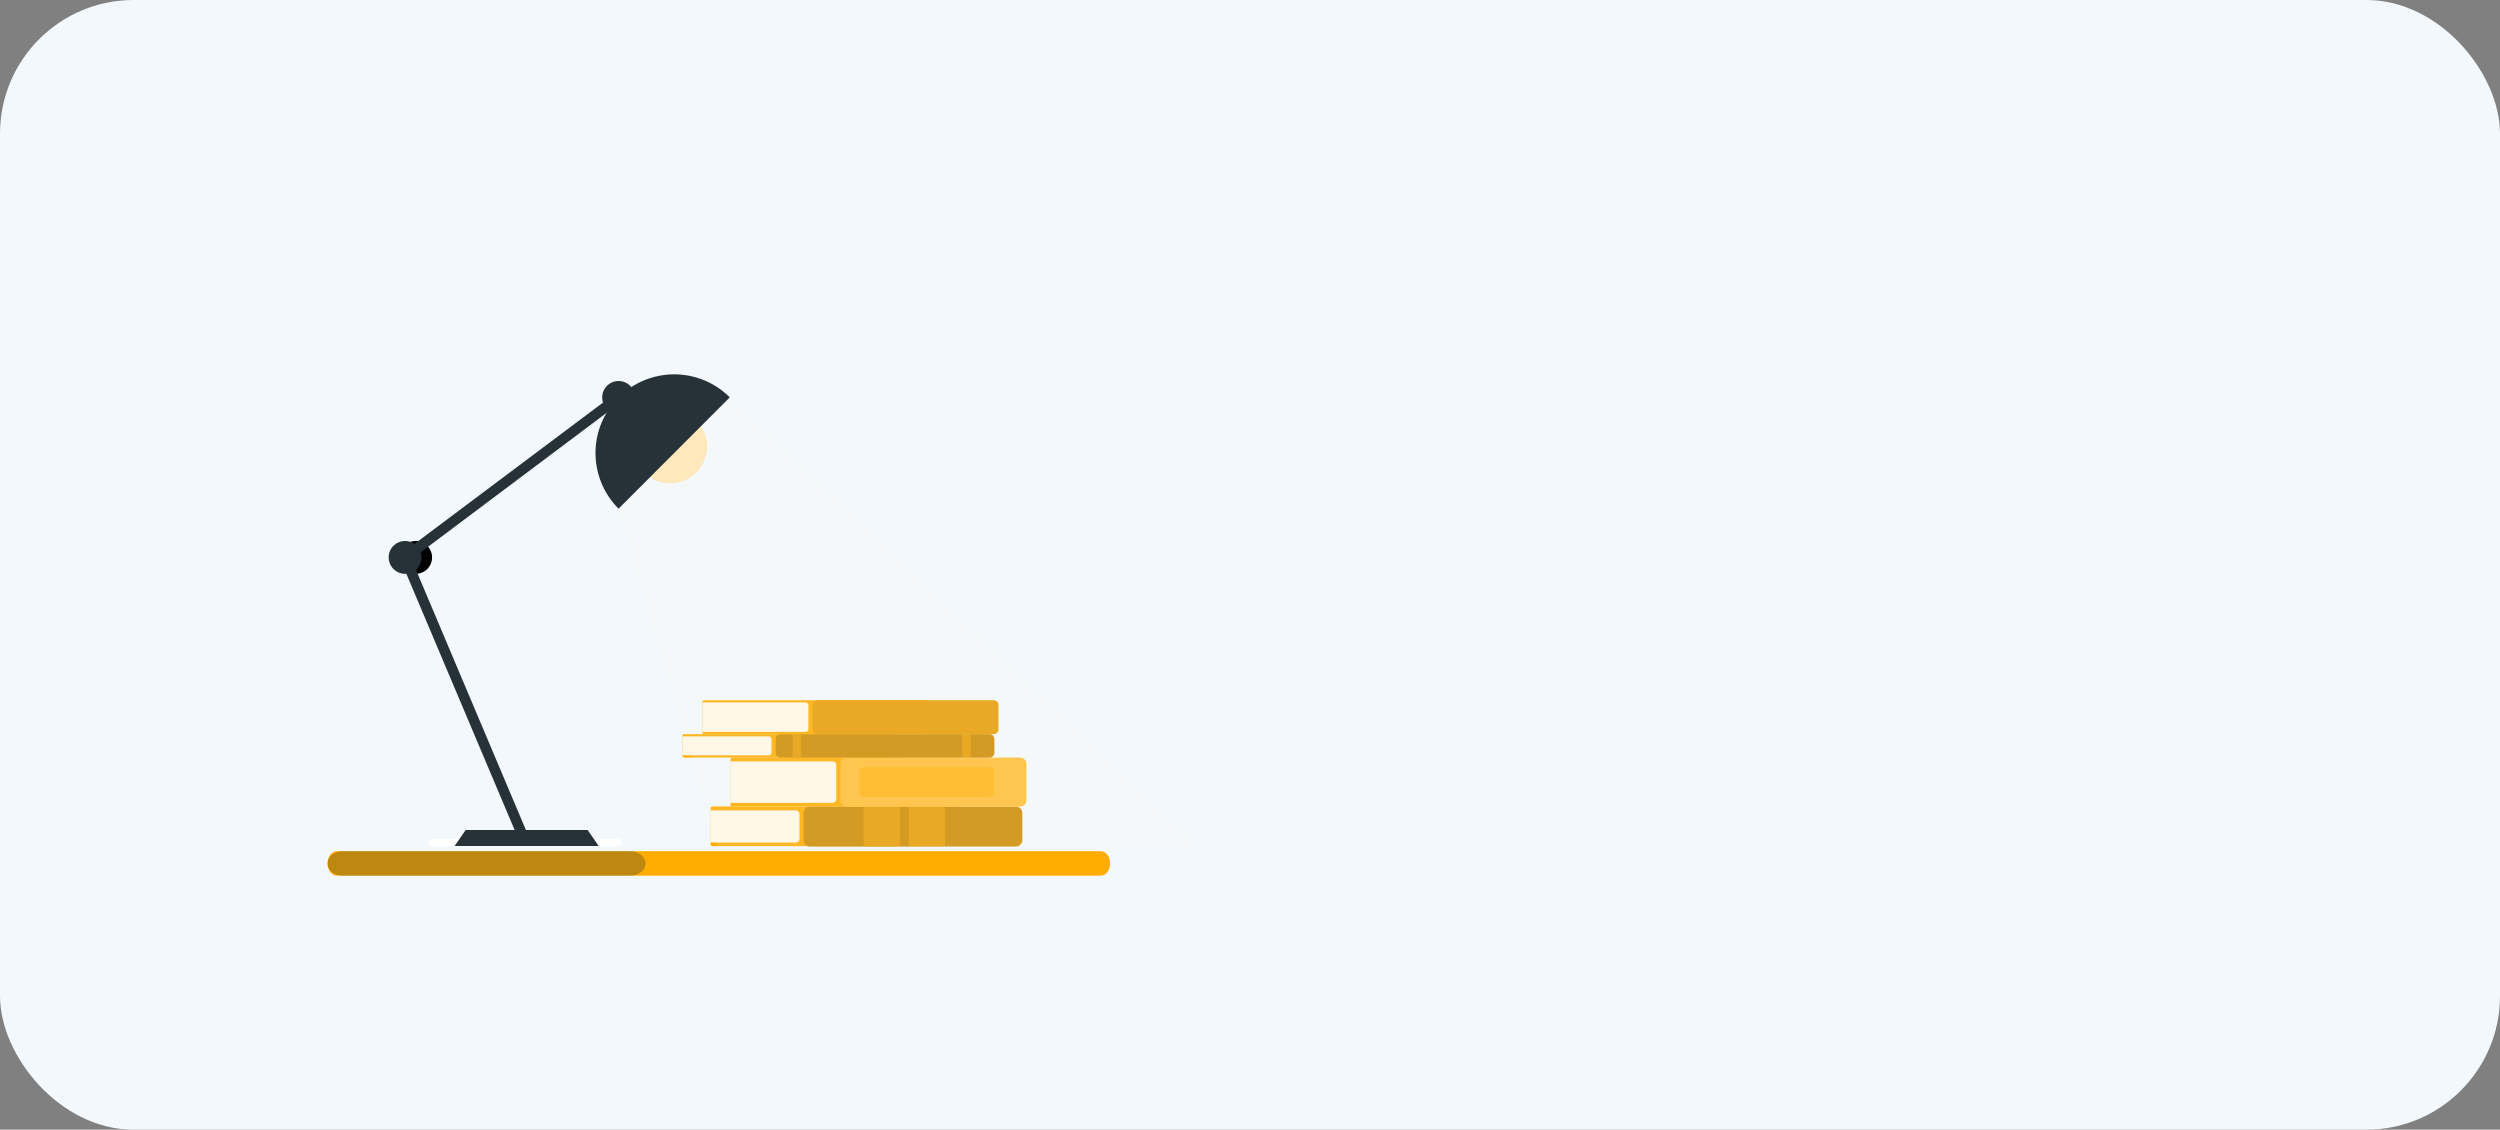 <svg width="374" height="169" viewBox="0 0 374 169" fill="none" xmlns="http://www.w3.org/2000/svg">
<rect x="0" y="0" width="374" height="169" fill="#808080" stroke="none"/>
<rect width="374" height="169" rx="20" fill="#F2F8FC"/>
<path d="M50.373 131H164.7C165.064 130.999 165.413 130.805 165.67 130.463C165.927 130.12 166.072 129.655 166.073 129.171C166.072 128.686 165.927 128.222 165.67 127.879C165.413 127.536 165.064 127.343 164.7 127.341H50.373C50.009 127.343 49.661 127.536 49.403 127.879C49.146 128.222 49.001 128.686 49 129.171C49.001 129.655 49.146 130.12 49.403 130.463C49.661 130.805 50.009 130.999 50.373 131Z" fill="#FFAC00"/>
<path opacity="0.3" d="M51.212 131H94.348C94.934 130.999 95.496 130.805 95.91 130.463C96.325 130.12 96.559 129.655 96.561 129.171C96.559 128.686 96.325 128.222 95.91 127.879C95.496 127.536 94.934 127.343 94.348 127.341H51.212C50.626 127.343 50.064 127.536 49.65 127.879C49.235 128.222 49.001 128.686 49 129.171C49.001 129.655 49.235 130.12 49.65 130.463C50.064 130.805 50.626 130.999 51.212 131Z" fill="#263238"/>
<path d="M137.123 120.671C137.372 120.671 137.611 120.769 137.787 120.945C137.964 121.12 138.064 121.358 138.065 121.607V125.645C138.065 125.895 137.966 126.135 137.789 126.311C137.613 126.488 137.373 126.587 137.123 126.587H106.599C106.518 126.587 106.441 126.556 106.383 126.499C106.325 126.442 106.292 126.365 106.29 126.284V120.94C106.292 120.859 106.325 120.782 106.383 120.726C106.441 120.669 106.518 120.637 106.599 120.637L137.123 120.671Z" fill="#FFAC00"/>
<path opacity="0.9" d="M119.058 121.236H106.27V126.056H119.058C119.203 126.056 119.342 125.998 119.444 125.896C119.546 125.794 119.604 125.655 119.604 125.51V121.775C119.602 121.631 119.544 121.495 119.441 121.394C119.339 121.293 119.202 121.236 119.058 121.236Z" fill="white"/>
<path d="M121.158 120.671H151.991C152.512 120.671 152.934 121.093 152.934 121.613V125.685C152.934 126.206 152.512 126.628 151.991 126.628H121.158C120.638 126.628 120.216 126.206 120.216 125.685V121.613C120.216 121.093 120.638 120.671 121.158 120.671Z" fill="#FFAC00"/>
<path opacity="0.2" d="M121.158 120.671H151.991C152.512 120.671 152.934 121.093 152.934 121.613V125.685C152.934 126.206 152.512 126.628 151.991 126.628H121.158C120.638 126.628 120.216 126.206 120.216 125.685V121.613C120.216 121.093 120.638 120.671 121.158 120.671Z" fill="black"/>
<path opacity="0.5" d="M136.321 120.671H140.999C141.211 120.671 141.383 120.843 141.383 121.055V126.244C141.383 126.456 141.211 126.628 140.999 126.628H136.321C136.109 126.628 135.938 126.456 135.938 126.244V121.055C135.938 120.843 136.109 120.671 136.321 120.671Z" fill="#FFAC00"/>
<path opacity="0.5" d="M129.572 120.671H134.243C134.455 120.671 134.627 120.843 134.627 121.055V126.244C134.627 126.456 134.455 126.628 134.243 126.628H129.572C129.36 126.628 129.189 126.456 129.189 126.244V121.055C129.189 120.843 129.36 120.671 129.572 120.671Z" fill="#FFAC00"/>
<path d="M142.642 113.335C142.765 113.335 142.888 113.359 143.002 113.406C143.117 113.454 143.22 113.523 143.308 113.611C143.395 113.698 143.465 113.802 143.512 113.916C143.56 114.031 143.584 114.153 143.584 114.277V119.729C143.584 119.853 143.56 119.975 143.512 120.089C143.465 120.204 143.395 120.308 143.308 120.395C143.22 120.483 143.117 120.552 143.002 120.599C142.888 120.647 142.765 120.671 142.642 120.671H109.574C109.493 120.669 109.416 120.636 109.359 120.578C109.303 120.52 109.271 120.442 109.271 120.362V113.631C109.271 113.55 109.303 113.472 109.359 113.414C109.416 113.356 109.493 113.323 109.574 113.321L142.642 113.335Z" fill="#FFAC00"/>
<path opacity="0.9" d="M124.558 113.907H109.253V120.106H124.558C124.703 120.106 124.841 120.048 124.944 119.946C125.046 119.844 125.103 119.705 125.103 119.561V114.465C125.105 114.393 125.092 114.32 125.066 114.253C125.039 114.185 124.999 114.123 124.949 114.071C124.898 114.019 124.837 113.978 124.77 113.95C124.703 113.921 124.631 113.907 124.558 113.907Z" fill="white"/>
<path d="M126.685 113.335H152.611C153.132 113.335 153.554 113.757 153.554 114.277V119.722C153.554 120.243 153.132 120.664 152.611 120.664H126.685C126.164 120.664 125.742 120.243 125.742 119.722V114.277C125.742 113.757 126.164 113.335 126.685 113.335Z" fill="#FFAC00"/>
<path opacity="0.2" d="M126.685 113.335H152.611C153.132 113.335 153.554 113.757 153.554 114.277V119.722C153.554 120.243 153.132 120.664 152.611 120.664H126.685C126.164 120.664 125.742 120.243 125.742 119.722V114.277C125.742 113.757 126.164 113.335 126.685 113.335Z" fill="white"/>
<path opacity="0.6" d="M129.113 114.788H148.101C148.417 114.788 148.673 115.045 148.673 115.361V118.638C148.673 118.954 148.417 119.211 148.101 119.211H129.113C128.797 119.211 128.541 118.954 128.541 118.638V115.361C128.541 115.045 128.797 114.788 129.113 114.788Z" fill="#FFAC00"/>
<path d="M132.945 109.828C133.464 109.828 133.888 110.077 133.888 110.38V112.783C133.888 113.086 133.464 113.335 132.945 113.335H102.415C102.247 113.335 102.112 113.254 102.112 113.16V110.01C102.112 109.909 102.247 109.828 102.415 109.828H132.945Z" fill="#FFAC00"/>
<path opacity="0.9" d="M115.001 110.158H102.111V112.998H115.001C115.111 112.998 115.217 112.954 115.296 112.876C115.374 112.798 115.418 112.691 115.418 112.581V110.562C115.414 110.453 115.369 110.351 115.291 110.275C115.213 110.2 115.109 110.158 115.001 110.158Z" fill="white"/>
<path d="M116.756 109.828H148.034C148.431 109.828 148.754 110.15 148.754 110.548V112.621C148.754 113.019 148.431 113.341 148.034 113.341H116.756C116.358 113.341 116.036 113.019 116.036 112.621V110.548C116.036 110.15 116.358 109.828 116.756 109.828Z" fill="#FFAC00"/>
<path opacity="0.2" d="M116.756 109.828H148.034C148.431 109.828 148.754 110.15 148.754 110.548V112.621C148.754 113.019 148.431 113.341 148.034 113.341H116.756C116.358 113.341 116.036 113.019 116.036 112.621V110.548C116.036 110.15 116.358 109.828 116.756 109.828Z" fill="black"/>
<path opacity="0.5" d="M144.103 109.828H145.079C145.157 109.828 145.221 109.891 145.221 109.969V113.2C145.221 113.278 145.157 113.341 145.079 113.341H144.103C144.025 113.341 143.962 113.278 143.962 113.2V109.969C143.962 109.891 144.025 109.828 144.103 109.828Z" fill="#FFAC00"/>
<path opacity="0.5" d="M118.715 109.828H119.671C119.749 109.828 119.812 109.891 119.812 109.969V113.2C119.812 113.278 119.749 113.341 119.671 113.341H118.715C118.637 113.341 118.574 113.278 118.574 113.2V109.969C118.574 109.891 118.637 109.828 118.715 109.828Z" fill="#FFAC00"/>
<path d="M138.463 104.753C138.981 104.753 139.405 105.002 139.405 105.305V109.269C139.405 109.579 138.981 109.828 138.463 109.828H105.395C105.227 109.828 105.085 109.747 105.085 109.646V104.935C105.085 104.834 105.227 104.753 105.395 104.753H138.463Z" fill="#FFAC00"/>
<path opacity="0.9" d="M120.518 105.083H105.085V109.491H120.518C120.629 109.491 120.735 109.447 120.813 109.369C120.892 109.291 120.936 109.185 120.936 109.074V105.5C120.936 105.389 120.892 105.283 120.813 105.205C120.735 105.127 120.629 105.083 120.518 105.083Z" fill="white"/>
<path d="M122.283 104.753H148.654C149.052 104.753 149.374 105.075 149.374 105.473V109.108C149.374 109.505 149.052 109.828 148.654 109.828H122.283C121.885 109.828 121.563 109.505 121.563 109.108V105.473C121.563 105.075 121.885 104.753 122.283 104.753Z" fill="#FFAC00"/>
<path opacity="0.1" d="M122.283 104.753H148.654C149.052 104.753 149.374 105.075 149.374 105.473V109.108C149.374 109.505 149.052 109.828 148.654 109.828H122.283C121.885 109.828 121.563 109.505 121.563 109.108V105.473C121.563 105.075 121.885 104.753 122.283 104.753Z" fill="black"/>
<path d="M64.708 125.504H92.485C92.634 125.504 92.777 125.562 92.883 125.667C92.989 125.772 93.049 125.914 93.051 126.062C93.049 126.211 92.989 126.353 92.883 126.458C92.777 126.562 92.634 126.621 92.485 126.621H64.708C64.56 126.621 64.418 126.562 64.313 126.457C64.208 126.353 64.149 126.211 64.149 126.062C64.149 125.914 64.208 125.772 64.313 125.667C64.418 125.563 64.56 125.504 64.708 125.504Z" fill="white"/>
<path d="M87.914 124.171H69.661L68.012 126.56H89.564L87.914 124.171Z" fill="#263238"/>
<path d="M59.728 83.39C59.728 83.876 59.872 84.351 60.142 84.755C60.412 85.159 60.796 85.474 61.245 85.659C61.694 85.845 62.188 85.894 62.664 85.799C63.141 85.704 63.578 85.471 63.922 85.127C64.266 84.783 64.5 84.346 64.594 83.869C64.689 83.392 64.641 82.898 64.455 82.45C64.269 82.001 63.954 81.617 63.55 81.347C63.146 81.077 62.671 80.933 62.185 80.933C61.862 80.932 61.542 80.995 61.244 81.118C60.945 81.241 60.674 81.422 60.446 81.651C60.218 81.879 60.036 82.15 59.913 82.449C59.79 82.747 59.727 83.067 59.728 83.39Z" fill="black"/>
<path d="M78.184 125.787C78.312 125.786 78.438 125.754 78.551 125.694C78.664 125.633 78.76 125.546 78.831 125.44C78.902 125.333 78.946 125.211 78.959 125.084C78.972 124.957 78.953 124.828 78.904 124.71L61.317 83.087C61.227 82.913 61.074 82.78 60.889 82.713C60.705 82.647 60.502 82.653 60.321 82.729C60.141 82.805 59.995 82.947 59.914 83.125C59.833 83.304 59.822 83.506 59.884 83.693L77.471 125.309C77.53 125.449 77.629 125.57 77.756 125.654C77.883 125.739 78.032 125.785 78.184 125.787Z" fill="#263238"/>
<path d="M60.601 84.177C60.768 84.175 60.931 84.121 61.066 84.022L93.003 60.068C93.167 59.945 93.276 59.761 93.305 59.558C93.334 59.355 93.281 59.148 93.158 58.984C93.034 58.82 92.851 58.711 92.648 58.682C92.445 58.653 92.238 58.706 92.074 58.829L60.13 82.77C60.001 82.87 59.906 83.007 59.859 83.162C59.811 83.318 59.814 83.484 59.866 83.639C59.918 83.793 60.016 83.927 60.148 84.022C60.28 84.118 60.438 84.17 60.601 84.171V84.177Z" fill="#263238"/>
<path d="M58.145 83.39C58.145 83.876 58.289 84.351 58.559 84.755C58.829 85.159 59.213 85.474 59.662 85.659C60.111 85.845 60.605 85.894 61.081 85.799C61.558 85.704 61.995 85.471 62.339 85.127C62.683 84.783 62.917 84.346 63.011 83.869C63.106 83.392 63.057 82.898 62.872 82.45C62.686 82.001 62.371 81.617 61.967 81.347C61.563 81.077 61.088 80.933 60.602 80.933C60.279 80.932 59.959 80.995 59.661 81.118C59.362 81.241 59.091 81.422 58.863 81.651C58.634 81.879 58.453 82.15 58.33 82.449C58.207 82.747 58.144 83.067 58.145 83.39Z" fill="#263238"/>
<path d="M92.538 61.899C91.185 61.899 90.088 60.802 90.088 59.449C90.088 58.096 91.185 56.999 92.538 56.999C93.891 56.999 94.988 58.096 94.988 59.449C94.988 60.802 93.891 61.899 92.538 61.899Z" fill="#263238"/>
<path d="M96.336 70.649C97.104 71.417 98.083 71.94 99.148 72.152C100.214 72.364 101.318 72.255 102.321 71.839C103.325 71.424 104.183 70.719 104.786 69.816C105.39 68.913 105.712 67.851 105.712 66.765C105.712 65.679 105.39 64.617 104.786 63.714C104.183 62.81 103.325 62.106 102.321 61.691C101.318 61.275 100.214 61.166 99.148 61.378C98.083 61.59 97.104 62.113 96.336 62.881C95.308 63.912 94.73 65.309 94.73 66.765C94.73 68.221 95.308 69.618 96.336 70.649Z" fill="#FFAC00"/>
<path opacity="0.7" d="M96.336 70.649C97.104 71.417 98.083 71.94 99.148 72.152C100.214 72.364 101.318 72.255 102.321 71.839C103.325 71.424 104.183 70.719 104.786 69.816C105.39 68.913 105.712 67.851 105.712 66.765C105.712 65.679 105.39 64.617 104.786 63.714C104.183 62.81 103.325 62.106 102.321 61.691C101.318 61.275 100.214 61.166 99.148 61.378C98.083 61.59 97.104 62.113 96.336 62.881C95.308 63.912 94.73 65.309 94.73 66.765C94.73 68.221 95.308 69.618 96.336 70.649Z" fill="white"/>
<path d="M92.539 59.449C93.632 58.355 94.928 57.488 96.356 56.896C97.783 56.305 99.313 56 100.859 56C102.404 56 103.934 56.305 105.361 56.896C106.789 57.488 108.086 58.355 109.178 59.449L92.539 76.1C91.445 75.008 90.577 73.71 89.984 72.281C89.392 70.853 89.087 69.321 89.087 67.775C89.087 66.228 89.392 64.697 89.984 63.268C90.577 61.839 91.445 60.541 92.539 59.449Z" fill="#263238"/>
<g opacity="0.2">
<path opacity="0.2" d="M109.185 59.449L179.063 126.621H107.375L92.54 76.094L109.185 59.449Z" fill="#FFAC00"/>
<path opacity="0.7" d="M109.185 59.449L179.063 126.621H107.375L92.54 76.094L109.185 59.449Z" fill="white"/>
</g>
</svg>

